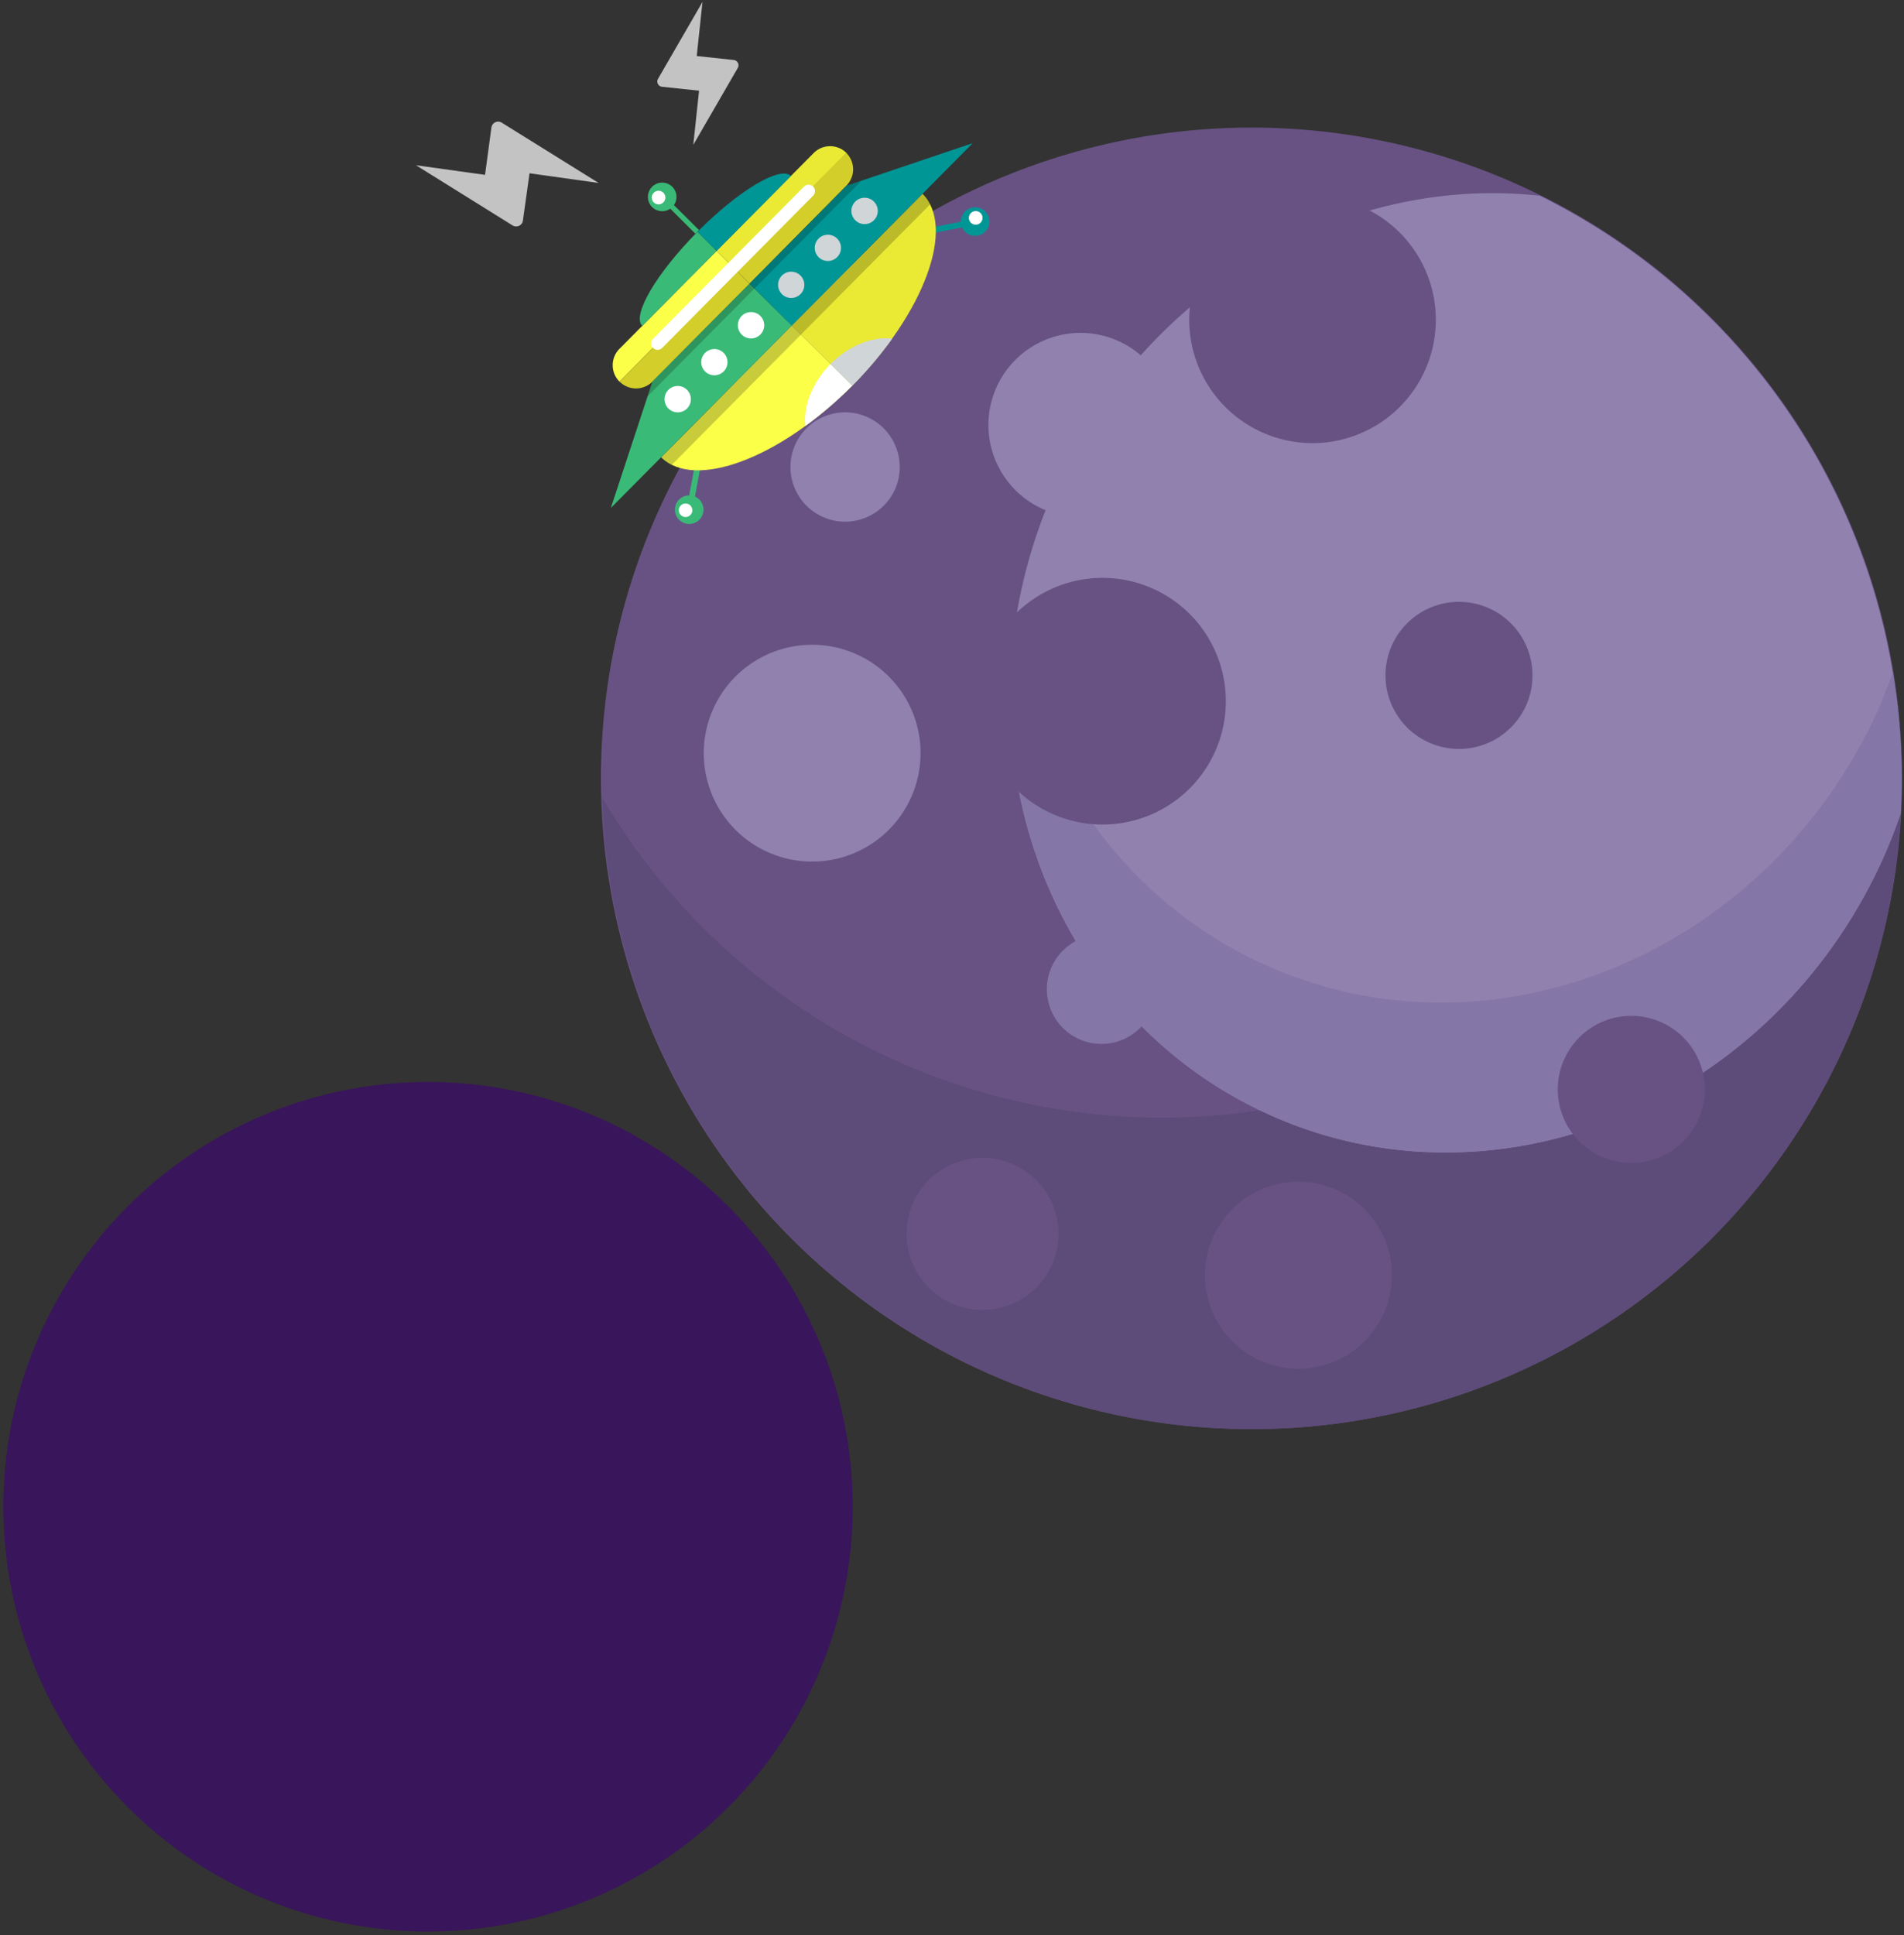 <svg xmlns="http://www.w3.org/2000/svg" viewBox="0 0 359.96 365.79"><rect x="0" y="0" width="359.96" height="365.79" fill="#333333" stroke="none"/><title>ta0523</title><g style="isolation:isolate"><g id="bg-"><circle cx="80.92" cy="284.78" r="80.29" style="fill:#39155b"/><g style="opacity:0.7"><path d="M353.93,184.06a123,123,0,1,1-80.3-154.24,123,123,0,0,1,80.3,154.24" style="fill:#7f60a6"/><path d="M342.38,84.58a122.78,122.78,0,0,1-228.52,66.18A122.87,122.87,0,1,0,342.38,84.58" style="fill:#6f5599"/><path d="M355.46,163.42a96.5,96.5,0,0,0,3.84-9.6A122.87,122.87,0,0,0,291.11,37c-36.36-4-73.74,16.81-91.05,53.89-21.41,45.88-4,99.3,38.93,119.34s95.06-.93,116.47-46.81" style="fill:#b8a3e4"/><path d="M357.85,127.09c-1,2.68-2,5.34-3.2,8-21.42,45.88-73.57,66.83-116.48,46.81-25.24-11.78-41.57-35.16-46.46-61.72-4.61,37.4,13.3,74.2,47.28,90.06,42.91,20,95.06-.93,116.47-46.81a99.93,99.93,0,0,0,3.85-9.59,123.36,123.36,0,0,0-1.46-26.74" style="fill:#a693d8"/><path d="M270.37,67.45a23.31,23.31,0,1,1-15.22-29.24,23.31,23.31,0,0,1,15.22,29.24" style="fill:#7f60a6"/><path d="M230.67,139.54a23.31,23.31,0,1,1-15.22-29.24,23.31,23.31,0,0,1,15.22,29.24" style="fill:#7f60a6"/><path d="M220.88,85.57a17.41,17.41,0,1,1-11.37-21.85,17.4,17.4,0,0,1,11.37,21.85" style="fill:#b8a3e4"/><path d="M289.09,131.82A13.9,13.9,0,1,1,280,114.39a13.9,13.9,0,0,1,9.08,17.43" style="fill:#7f60a6"/><path d="M173.08,148.52a20.49,20.49,0,1,1-13.38-25.71,20.48,20.48,0,0,1,13.38,25.71" style="fill:#b8a3e4"/><path d="M199.46,237.5a14.37,14.37,0,1,1-9.39-18,14.36,14.36,0,0,1,9.39,18" style="fill:#7f60a6"/><path d="M262.33,246.33a17.67,17.67,0,1,1-11.53-22.16,17.68,17.68,0,0,1,11.53,22.16" style="fill:#7f60a6"/><path d="M169.61,91.41a10.33,10.33,0,1,1-6.75-13,10.34,10.34,0,0,1,6.75,13" style="fill:#b8a3e4"/><path d="M218.08,190.12a10.33,10.33,0,1,1-6.74-13,10.32,10.32,0,0,1,6.74,13" style="fill:#a693d8"/><path d="M321.66,210.08a13.9,13.9,0,1,1-9.08-17.44,13.9,13.9,0,0,1,9.08,17.44" style="fill:#7f60a6"/></g><rect x="125.78" y="90.15" width="11.29" height="1.1" transform="translate(18.14 203.25) rotate(-79.43)" style="fill:#3aba77"/><path d="M132.21,94.42a2.7,2.7,0,1,1-3.82,0A2.71,2.71,0,0,1,132.21,94.42Z" style="fill:#3aba77"/><path d="M130.52,95.54a1.28,1.28,0,1,1-1.82,0A1.29,1.29,0,0,1,130.52,95.54Z" style="fill:#fff"/><rect x="128.8" y="37.73" width="0.97" height="7.17" transform="translate(8.77 103.76) rotate(-45.12)" style="fill:#3aba77"/><path d="M135.48,47.42l-18.36,18.5a4.39,4.39,0,0,0,0,6.21l21.45-21.62Z" style="fill:#fbff48"/><path d="M138.59,50.51,117.14,72.13a4.39,4.39,0,0,0,6.21,0l18.36-18.5Z" style="fill:#d3ce29"/><path d="M131.85,43.82c-7.76,7.83-12.43,15.78-10.43,17.77l14.06-14.17Z" style="fill:#3aba77"/><path d="M125,86.43c6.31,6.26,22.49.19,36.14-13.56L149.69,61.53Z" style="fill:#fbff48"/><polygon points="115.48 96.01 149.69 61.53 141.71 53.61 123.35 72.11 115.48 96.01" style="fill:#3aba77"/><path d="M127.1,35.31a2.7,2.7,0,1,1-3.82,0A2.7,2.7,0,0,1,127.1,35.31Z" style="fill:#3aba77"/><path d="M125.41,36.43a1.28,1.28,0,1,1-1.81,1.82,1.28,1.28,0,0,1,1.81-1.82Z" style="fill:#fff"/><path d="M136.81,66.7a2.48,2.48,0,1,1-3.51,0A2.48,2.48,0,0,1,136.81,66.7Z" style="fill:#fff"/><path d="M143.74,59.71a2.49,2.49,0,1,1-3.51,0A2.48,2.48,0,0,1,143.74,59.71Z" style="fill:#fff"/><path d="M152.27,80.5a73,73,0,0,0,8.86-7.63L157,68.81C153.52,72.36,151.84,76.82,152.27,80.5Z" style="fill:#fff"/><rect x="173.08" y="42.48" width="11.29" height="1.1" transform="translate(-4.94 35.25) rotate(-11.11)" style="fill:#009695"/><path d="M135.48,47.42l18.35-18.5a4.39,4.39,0,0,1,6.21,0L138.59,50.51Z" style="fill:#eaea34"/><path d="M138.59,50.51,160,28.9a4.38,4.38,0,0,1,0,6.2L141.71,53.61Z" style="fill:#d3ce29"/><path d="M131.85,43.82c7.76-7.82,15.68-12.55,17.68-10.56L135.48,47.42Z" style="fill:#009695"/><path d="M174.4,36.63c6.31,6.26.37,22.49-13.27,36.24L149.69,61.53Z" style="fill:#eaea34"/><polygon points="183.91 27.05 149.69 61.53 141.71 53.61 160.06 35.1 183.91 27.05" style="fill:#009695"/><path d="M182.45,43.79a2.7,2.7,0,1,0,0-3.83A2.7,2.7,0,0,0,182.45,43.79Z" style="fill:#009695"/><path d="M183.55,42.09a1.29,1.29,0,1,0,0-1.82A1.28,1.28,0,0,0,183.55,42.09Z" style="fill:#fff"/><path d="M161.69,41.62a2.49,2.49,0,1,0,0-3.51A2.48,2.48,0,0,0,161.69,41.62Z" style="fill:#d0d5d8"/><path d="M154.76,48.6a2.48,2.48,0,1,0,0-3.51A2.48,2.48,0,0,0,154.76,48.6Z" style="fill:#d0d5d8"/><path d="M147.83,55.59a2.48,2.48,0,1,0,0-3.51A2.48,2.48,0,0,0,147.83,55.59Z" style="fill:#d0d5d8"/><path d="M168.68,64a74.12,74.12,0,0,1-7.55,8.91L157,68.81C160.55,65.27,165,63.56,168.68,64Z" style="fill:#d0d5d8"/><polygon points="142.62 54.55 122.43 74.9 123.35 72.11 141.69 53.63 142.62 54.55" style="opacity:0.2;mix-blend-mode:multiply"/><polygon points="142.62 54.55 162.81 34.2 160.02 35.15 141.69 53.63 142.62 54.55" style="opacity:0.2;mix-blend-mode:multiply"/><path d="M153.72,35.26a1.23,1.23,0,0,1,0,1.73L125.19,65.76a1.22,1.22,0,0,1-1.73,0h0a1.22,1.22,0,0,1,0-1.73L152,35.27a1.23,1.23,0,0,1,1.73,0Z" style="fill:#fff"/><path d="M125,86.43a8.11,8.11,0,0,0,2,1.43l24.43-24.62-1.73-1.71Z" style="opacity:0.2;mix-blend-mode:multiply"/><path d="M174.4,36.63a7.91,7.91,0,0,1,1.44,2L151.42,63.24l-1.73-1.71Z" style="opacity:0.2;mix-blend-mode:multiply"/><path d="M129.88,73.68a2.49,2.49,0,1,1-3.51,0A2.48,2.48,0,0,1,129.88,73.68Z" style="fill:#fff"/><path d="M124.37,15.85a1,1,0,0,0,.79.55l7,.74-1.09,10.24,8.41-14.54a1,1,0,0,0-.76-1.5l-7-.75L132.81.36,124.4,14.9A1,1,0,0,0,124.37,15.85Z" style="fill:#c3c3c3"/><path d="M98.13,42.68a1.29,1.29,0,0,0,.73-1l1.25-8.93,13.06,1.83L94.9,23.21a1.29,1.29,0,0,0-2,.92L91.7,33.05,78.64,31.23,96.91,42.61A1.32,1.32,0,0,0,98.13,42.68Z" style="fill:#c3c3c3"/></g></g></svg>
